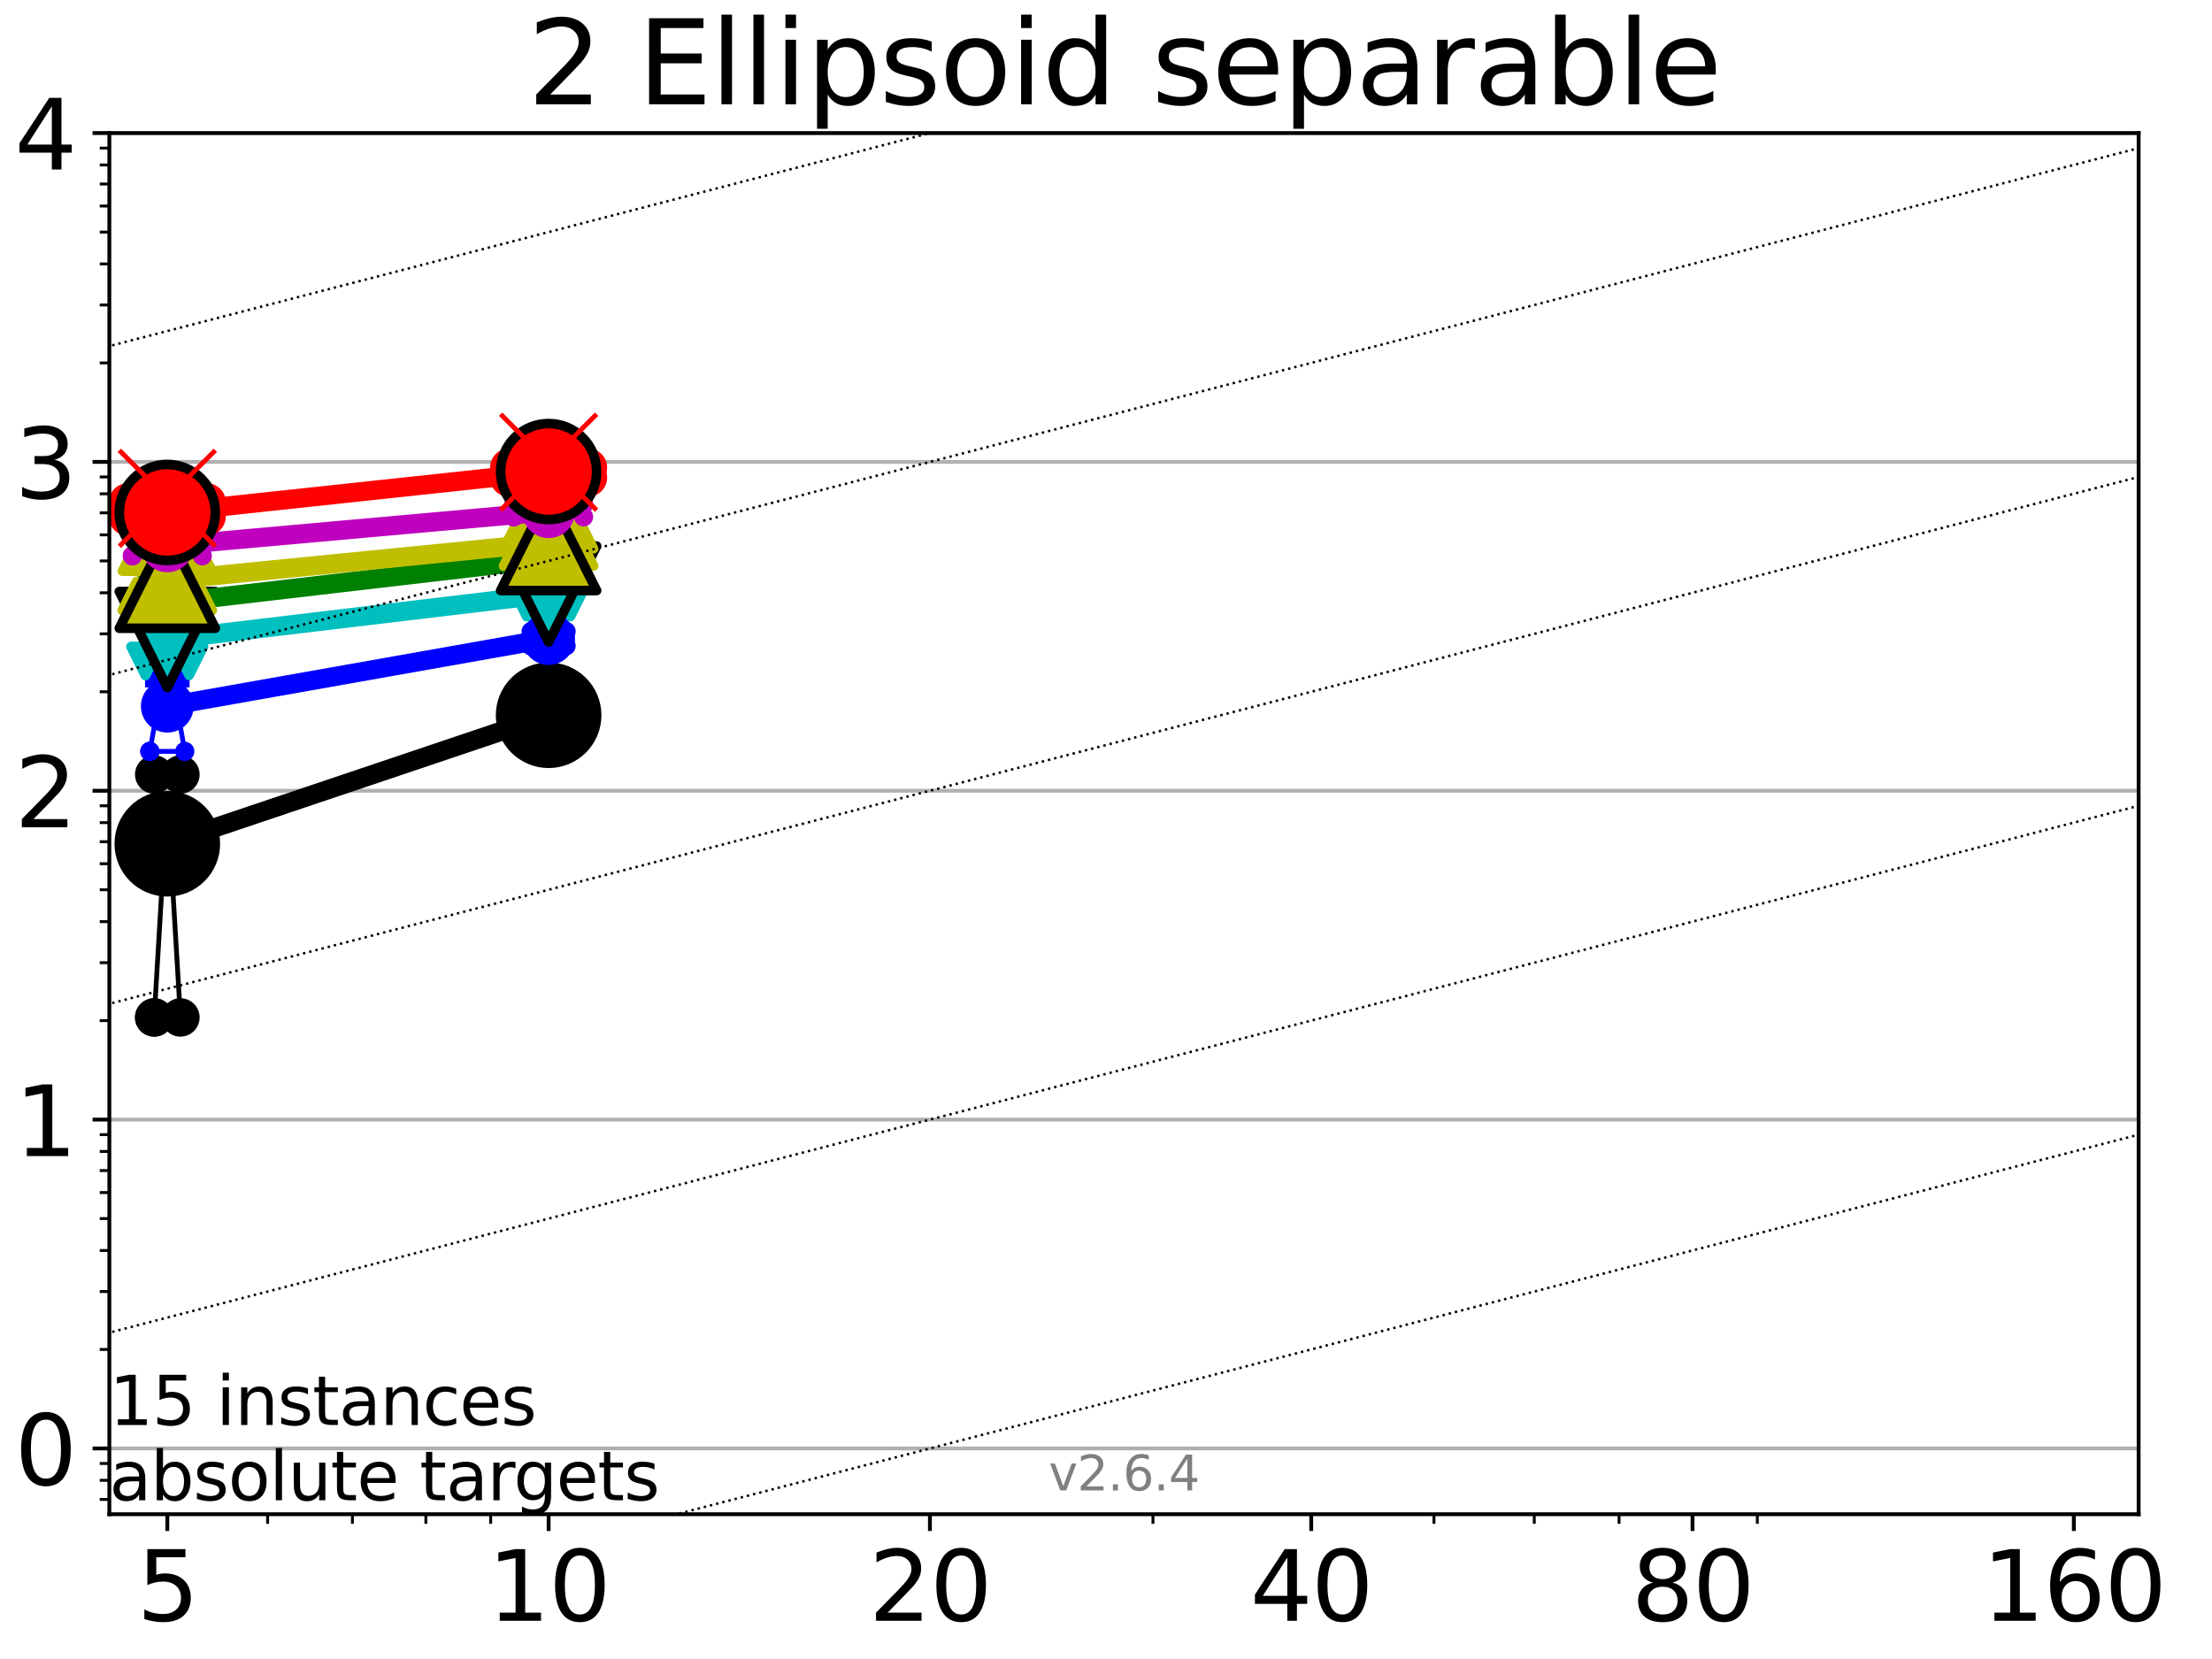 <?xml version="1.0" encoding="utf-8" standalone="no"?>
<!DOCTYPE svg PUBLIC "-//W3C//DTD SVG 1.1//EN"
  "http://www.w3.org/Graphics/SVG/1.1/DTD/svg11.dtd">
<svg xmlns:xlink="http://www.w3.org/1999/xlink" width="460.8pt" height="345.6pt" viewBox="0 0 460.8 345.6" xmlns="http://www.w3.org/2000/svg" version="1.1">
 <defs>
  <style type="text/css">*{stroke-linejoin: round; stroke-linecap: butt}</style>
 </defs>
 <g id="figure_1">
  <g id="patch_1">
   <path d="M 0 345.6 
L 460.8 345.6 
L 460.8 0 
L 0 0 
z
" style="fill: #ffffff"/>
  </g>
  <g id="axes_1">
   <g id="patch_2">
    <path d="M 22.78 315.44 
L 445.515 315.44 
L 445.515 27.72 
L 22.78 27.72 
z
" style="fill: #ffffff"/>
   </g>
   <g id="matplotlib.axis_1">
    <g id="xtick_1">
     <g id="line2d_1">
      <defs>
       <path id="m7fd3bb3220" d="M 0 0 
L 0 3.5 
" style="stroke: #000000; stroke-width: 0.8"/>
      </defs>
      <g>
       <use xlink:href="#m7fd3bb3220" x="34.854" y="315.44" style="stroke: #000000; stroke-width: 0.8"/>
      </g>
     </g>
     <g id="text_1">
      <!-- 5 -->
      <g transform="translate(28.491 337.637) scale(0.2 -0.2)">
       <defs>
        <path id="DejaVuSans-35" d="M 691 4666 
L 3169 4666 
L 3169 4134 
L 1269 4134 
L 1269 2991 
Q 1406 3038 1543 3061 
Q 1681 3084 1819 3084 
Q 2600 3084 3056 2656 
Q 3513 2228 3513 1497 
Q 3513 744 3044 326 
Q 2575 -91 1722 -91 
Q 1428 -91 1123 -41 
Q 819 9 494 109 
L 494 744 
Q 775 591 1075 516 
Q 1375 441 1709 441 
Q 2250 441 2565 725 
Q 2881 1009 2881 1497 
Q 2881 1984 2565 2268 
Q 2250 2553 1709 2553 
Q 1456 2553 1204 2497 
Q 953 2441 691 2322 
L 691 4666 
z
" transform="scale(0.016)"/>
       </defs>
       <use xlink:href="#DejaVuSans-35"/>
      </g>
     </g>
    </g>
    <g id="xtick_2">
     <g id="line2d_2">
      <g>
       <use xlink:href="#m7fd3bb3220" x="114.287" y="315.44" style="stroke: #000000; stroke-width: 0.8"/>
      </g>
     </g>
     <g id="text_2">
      <!-- 10 -->
      <g transform="translate(101.562 337.637) scale(0.2 -0.2)">
       <defs>
        <path id="DejaVuSans-31" d="M 794 531 
L 1825 531 
L 1825 4091 
L 703 3866 
L 703 4441 
L 1819 4666 
L 2450 4666 
L 2450 531 
L 3481 531 
L 3481 0 
L 794 0 
L 794 531 
z
" transform="scale(0.016)"/>
        <path id="DejaVuSans-30" d="M 2034 4250 
Q 1547 4250 1301 3770 
Q 1056 3291 1056 2328 
Q 1056 1369 1301 889 
Q 1547 409 2034 409 
Q 2525 409 2770 889 
Q 3016 1369 3016 2328 
Q 3016 3291 2770 3770 
Q 2525 4250 2034 4250 
z
M 2034 4750 
Q 2819 4750 3233 4129 
Q 3647 3509 3647 2328 
Q 3647 1150 3233 529 
Q 2819 -91 2034 -91 
Q 1250 -91 836 529 
Q 422 1150 422 2328 
Q 422 3509 836 4129 
Q 1250 4750 2034 4750 
z
" transform="scale(0.016)"/>
       </defs>
       <use xlink:href="#DejaVuSans-31"/>
       <use xlink:href="#DejaVuSans-30" x="63.623"/>
      </g>
     </g>
    </g>
    <g id="xtick_3">
     <g id="line2d_3">
      <g>
       <use xlink:href="#m7fd3bb3220" x="193.719" y="315.44" style="stroke: #000000; stroke-width: 0.8"/>
      </g>
     </g>
     <g id="text_3">
      <!-- 20 -->
      <g transform="translate(180.994 337.637) scale(0.2 -0.2)">
       <defs>
        <path id="DejaVuSans-32" d="M 1228 531 
L 3431 531 
L 3431 0 
L 469 0 
L 469 531 
Q 828 903 1448 1529 
Q 2069 2156 2228 2338 
Q 2531 2678 2651 2914 
Q 2772 3150 2772 3378 
Q 2772 3750 2511 3984 
Q 2250 4219 1831 4219 
Q 1534 4219 1204 4116 
Q 875 4013 500 3803 
L 500 4441 
Q 881 4594 1212 4672 
Q 1544 4750 1819 4750 
Q 2544 4750 2975 4387 
Q 3406 4025 3406 3419 
Q 3406 3131 3298 2873 
Q 3191 2616 2906 2266 
Q 2828 2175 2409 1742 
Q 1991 1309 1228 531 
z
" transform="scale(0.016)"/>
       </defs>
       <use xlink:href="#DejaVuSans-32"/>
       <use xlink:href="#DejaVuSans-30" x="63.623"/>
      </g>
     </g>
    </g>
    <g id="xtick_4">
     <g id="line2d_4">
      <g>
       <use xlink:href="#m7fd3bb3220" x="273.152" y="315.44" style="stroke: #000000; stroke-width: 0.8"/>
      </g>
     </g>
     <g id="text_4">
      <!-- 40 -->
      <g transform="translate(260.427 337.637) scale(0.2 -0.2)">
       <defs>
        <path id="DejaVuSans-34" d="M 2419 4116 
L 825 1625 
L 2419 1625 
L 2419 4116 
z
M 2253 4666 
L 3047 4666 
L 3047 1625 
L 3713 1625 
L 3713 1100 
L 3047 1100 
L 3047 0 
L 2419 0 
L 2419 1100 
L 313 1100 
L 313 1709 
L 2253 4666 
z
" transform="scale(0.016)"/>
       </defs>
       <use xlink:href="#DejaVuSans-34"/>
       <use xlink:href="#DejaVuSans-30" x="63.623"/>
      </g>
     </g>
    </g>
    <g id="xtick_5">
     <g id="line2d_5">
      <g>
       <use xlink:href="#m7fd3bb3220" x="352.584" y="315.44" style="stroke: #000000; stroke-width: 0.8"/>
      </g>
     </g>
     <g id="text_5">
      <!-- 80 -->
      <g transform="translate(339.859 337.637) scale(0.2 -0.2)">
       <defs>
        <path id="DejaVuSans-38" d="M 2034 2216 
Q 1584 2216 1326 1975 
Q 1069 1734 1069 1313 
Q 1069 891 1326 650 
Q 1584 409 2034 409 
Q 2484 409 2743 651 
Q 3003 894 3003 1313 
Q 3003 1734 2745 1975 
Q 2488 2216 2034 2216 
z
M 1403 2484 
Q 997 2584 770 2862 
Q 544 3141 544 3541 
Q 544 4100 942 4425 
Q 1341 4750 2034 4750 
Q 2731 4750 3128 4425 
Q 3525 4100 3525 3541 
Q 3525 3141 3298 2862 
Q 3072 2584 2669 2484 
Q 3125 2378 3379 2068 
Q 3634 1759 3634 1313 
Q 3634 634 3220 271 
Q 2806 -91 2034 -91 
Q 1263 -91 848 271 
Q 434 634 434 1313 
Q 434 1759 690 2068 
Q 947 2378 1403 2484 
z
M 1172 3481 
Q 1172 3119 1398 2916 
Q 1625 2713 2034 2713 
Q 2441 2713 2670 2916 
Q 2900 3119 2900 3481 
Q 2900 3844 2670 4047 
Q 2441 4250 2034 4250 
Q 1625 4250 1398 4047 
Q 1172 3844 1172 3481 
z
" transform="scale(0.016)"/>
       </defs>
       <use xlink:href="#DejaVuSans-38"/>
       <use xlink:href="#DejaVuSans-30" x="63.623"/>
      </g>
     </g>
    </g>
    <g id="xtick_6">
     <g id="line2d_6">
      <g>
       <use xlink:href="#m7fd3bb3220" x="432.017" y="315.44" style="stroke: #000000; stroke-width: 0.8"/>
      </g>
     </g>
     <g id="text_6">
      <!-- 160 -->
      <g transform="translate(412.929 337.637) scale(0.2 -0.2)">
       <defs>
        <path id="DejaVuSans-36" d="M 2113 2584 
Q 1688 2584 1439 2293 
Q 1191 2003 1191 1497 
Q 1191 994 1439 701 
Q 1688 409 2113 409 
Q 2538 409 2786 701 
Q 3034 994 3034 1497 
Q 3034 2003 2786 2293 
Q 2538 2584 2113 2584 
z
M 3366 4563 
L 3366 3988 
Q 3128 4100 2886 4159 
Q 2644 4219 2406 4219 
Q 1781 4219 1451 3797 
Q 1122 3375 1075 2522 
Q 1259 2794 1537 2939 
Q 1816 3084 2150 3084 
Q 2853 3084 3261 2657 
Q 3669 2231 3669 1497 
Q 3669 778 3244 343 
Q 2819 -91 2113 -91 
Q 1303 -91 875 529 
Q 447 1150 447 2328 
Q 447 3434 972 4092 
Q 1497 4750 2381 4750 
Q 2619 4750 2861 4703 
Q 3103 4656 3366 4563 
z
" transform="scale(0.016)"/>
       </defs>
       <use xlink:href="#DejaVuSans-31"/>
       <use xlink:href="#DejaVuSans-36" x="63.623"/>
       <use xlink:href="#DejaVuSans-30" x="127.246"/>
      </g>
     </g>
    </g>
    <g id="xtick_7">
     <g id="line2d_7">
      <defs>
       <path id="mae1faa2bcb" d="M 0 0 
L 0 2 
" style="stroke: #000000; stroke-width: 0.6"/>
      </defs>
      <g>
       <use xlink:href="#mae1faa2bcb" x="55.748" y="315.44" style="stroke: #000000; stroke-width: 0.6"/>
      </g>
     </g>
    </g>
    <g id="xtick_8">
     <g id="line2d_8">
      <g>
       <use xlink:href="#mae1faa2bcb" x="73.413" y="315.44" style="stroke: #000000; stroke-width: 0.6"/>
      </g>
     </g>
    </g>
    <g id="xtick_9">
     <g id="line2d_9">
      <g>
       <use xlink:href="#mae1faa2bcb" x="88.715" y="315.44" style="stroke: #000000; stroke-width: 0.6"/>
      </g>
     </g>
    </g>
    <g id="xtick_10">
     <g id="line2d_10">
      <g>
       <use xlink:href="#mae1faa2bcb" x="102.213" y="315.44" style="stroke: #000000; stroke-width: 0.6"/>
      </g>
     </g>
    </g>
    <g id="xtick_11">
     <g id="line2d_11">
      <g>
       <use xlink:href="#mae1faa2bcb" x="240.184" y="315.44" style="stroke: #000000; stroke-width: 0.6"/>
      </g>
     </g>
    </g>
    <g id="xtick_12">
     <g id="line2d_12">
      <g>
       <use xlink:href="#mae1faa2bcb" x="298.723" y="315.44" style="stroke: #000000; stroke-width: 0.6"/>
      </g>
     </g>
    </g>
    <g id="xtick_13">
     <g id="line2d_13">
      <g>
       <use xlink:href="#mae1faa2bcb" x="319.617" y="315.44" style="stroke: #000000; stroke-width: 0.6"/>
      </g>
     </g>
    </g>
    <g id="xtick_14">
     <g id="line2d_14">
      <g>
       <use xlink:href="#mae1faa2bcb" x="337.282" y="315.44" style="stroke: #000000; stroke-width: 0.6"/>
      </g>
     </g>
    </g>
    <g id="xtick_15">
     <g id="line2d_15">
      <g>
       <use xlink:href="#mae1faa2bcb" x="366.082" y="315.44" style="stroke: #000000; stroke-width: 0.6"/>
      </g>
     </g>
    </g>
   </g>
   <g id="matplotlib.axis_2">
    <g id="ytick_1">
     <g id="line2d_16">
      <path d="M 22.78 301.739 
L 445.515 301.739 
" clip-path="url(#p7dac2a3071)" style="fill: none; stroke: #b0b0b0; stroke-width: 0.8; stroke-linecap: square"/>
     </g>
     <g id="line2d_17">
      <defs>
       <path id="me32949014c" d="M 0 0 
L -3.5 0 
" style="stroke: #000000; stroke-width: 0.8"/>
      </defs>
      <g>
       <use xlink:href="#me32949014c" x="22.78" y="301.739" style="stroke: #000000; stroke-width: 0.8"/>
      </g>
     </g>
     <g id="text_7">
      <!-- 0 -->
      <g transform="translate(3.055 309.337) scale(0.2 -0.2)">
       <use xlink:href="#DejaVuSans-30"/>
      </g>
     </g>
    </g>
    <g id="ytick_2">
     <g id="line2d_18">
      <path d="M 22.78 233.234 
L 445.515 233.234 
" clip-path="url(#p7dac2a3071)" style="fill: none; stroke: #b0b0b0; stroke-width: 0.8; stroke-linecap: square"/>
     </g>
     <g id="line2d_19">
      <g>
       <use xlink:href="#me32949014c" x="22.78" y="233.234" style="stroke: #000000; stroke-width: 0.8"/>
      </g>
     </g>
     <g id="text_8">
      <!-- 1 -->
      <g transform="translate(3.055 240.833) scale(0.2 -0.2)">
       <use xlink:href="#DejaVuSans-31"/>
      </g>
     </g>
    </g>
    <g id="ytick_3">
     <g id="line2d_20">
      <path d="M 22.78 164.73 
L 445.515 164.73 
" clip-path="url(#p7dac2a3071)" style="fill: none; stroke: #b0b0b0; stroke-width: 0.8; stroke-linecap: square"/>
     </g>
     <g id="line2d_21">
      <g>
       <use xlink:href="#me32949014c" x="22.78" y="164.73" style="stroke: #000000; stroke-width: 0.8"/>
      </g>
     </g>
     <g id="text_9">
      <!-- 2 -->
      <g transform="translate(3.055 172.328) scale(0.2 -0.2)">
       <use xlink:href="#DejaVuSans-32"/>
      </g>
     </g>
    </g>
    <g id="ytick_4">
     <g id="line2d_22">
      <path d="M 22.78 96.225 
L 445.515 96.225 
" clip-path="url(#p7dac2a3071)" style="fill: none; stroke: #b0b0b0; stroke-width: 0.8; stroke-linecap: square"/>
     </g>
     <g id="line2d_23">
      <g>
       <use xlink:href="#me32949014c" x="22.78" y="96.225" style="stroke: #000000; stroke-width: 0.8"/>
      </g>
     </g>
     <g id="text_10">
      <!-- 3 -->
      <g transform="translate(3.055 103.823) scale(0.2 -0.2)">
       <defs>
        <path id="DejaVuSans-33" d="M 2597 2516 
Q 3050 2419 3304 2112 
Q 3559 1806 3559 1356 
Q 3559 666 3084 287 
Q 2609 -91 1734 -91 
Q 1441 -91 1130 -33 
Q 819 25 488 141 
L 488 750 
Q 750 597 1062 519 
Q 1375 441 1716 441 
Q 2309 441 2620 675 
Q 2931 909 2931 1356 
Q 2931 1769 2642 2001 
Q 2353 2234 1838 2234 
L 1294 2234 
L 1294 2753 
L 1863 2753 
Q 2328 2753 2575 2939 
Q 2822 3125 2822 3475 
Q 2822 3834 2567 4026 
Q 2313 4219 1838 4219 
Q 1578 4219 1281 4162 
Q 984 4106 628 3988 
L 628 4550 
Q 988 4650 1302 4700 
Q 1616 4750 1894 4750 
Q 2613 4750 3031 4423 
Q 3450 4097 3450 3541 
Q 3450 3153 3228 2886 
Q 3006 2619 2597 2516 
z
" transform="scale(0.016)"/>
       </defs>
       <use xlink:href="#DejaVuSans-33"/>
      </g>
     </g>
    </g>
    <g id="ytick_5">
     <g id="line2d_24">
      <path d="M 22.78 27.72 
L 445.515 27.72 
" clip-path="url(#p7dac2a3071)" style="fill: none; stroke: #b0b0b0; stroke-width: 0.8; stroke-linecap: square"/>
     </g>
     <g id="line2d_25">
      <g>
       <use xlink:href="#me32949014c" x="22.78" y="27.72" style="stroke: #000000; stroke-width: 0.8"/>
      </g>
     </g>
     <g id="text_11">
      <!-- 4 -->
      <g transform="translate(3.055 35.318) scale(0.2 -0.2)">
       <use xlink:href="#DejaVuSans-34"/>
      </g>
     </g>
    </g>
    <g id="ytick_6">
     <g id="line2d_26">
      <defs>
       <path id="m07c34aca55" d="M 0 0 
L -2 0 
" style="stroke: #000000; stroke-width: 0.6"/>
      </defs>
      <g>
       <use xlink:href="#m07c34aca55" x="22.78" y="312.351" style="stroke: #000000; stroke-width: 0.6"/>
      </g>
     </g>
    </g>
    <g id="ytick_7">
     <g id="line2d_27">
      <g>
       <use xlink:href="#m07c34aca55" x="22.78" y="308.378" style="stroke: #000000; stroke-width: 0.6"/>
      </g>
     </g>
    </g>
    <g id="ytick_8">
     <g id="line2d_28">
      <g>
       <use xlink:href="#m07c34aca55" x="22.78" y="304.874" style="stroke: #000000; stroke-width: 0.6"/>
      </g>
     </g>
    </g>
    <g id="ytick_9">
     <g id="line2d_29">
      <g>
       <use xlink:href="#m07c34aca55" x="22.78" y="281.117" style="stroke: #000000; stroke-width: 0.6"/>
      </g>
     </g>
    </g>
    <g id="ytick_10">
     <g id="line2d_30">
      <g>
       <use xlink:href="#m07c34aca55" x="22.78" y="269.054" style="stroke: #000000; stroke-width: 0.6"/>
      </g>
     </g>
    </g>
    <g id="ytick_11">
     <g id="line2d_31">
      <g>
       <use xlink:href="#m07c34aca55" x="22.78" y="260.495" style="stroke: #000000; stroke-width: 0.6"/>
      </g>
     </g>
    </g>
    <g id="ytick_12">
     <g id="line2d_32">
      <g>
       <use xlink:href="#m07c34aca55" x="22.78" y="253.856" style="stroke: #000000; stroke-width: 0.6"/>
      </g>
     </g>
    </g>
    <g id="ytick_13">
     <g id="line2d_33">
      <g>
       <use xlink:href="#m07c34aca55" x="22.78" y="248.432" style="stroke: #000000; stroke-width: 0.6"/>
      </g>
     </g>
    </g>
    <g id="ytick_14">
     <g id="line2d_34">
      <g>
       <use xlink:href="#m07c34aca55" x="22.78" y="243.846" style="stroke: #000000; stroke-width: 0.6"/>
      </g>
     </g>
    </g>
    <g id="ytick_15">
     <g id="line2d_35">
      <g>
       <use xlink:href="#m07c34aca55" x="22.78" y="239.873" style="stroke: #000000; stroke-width: 0.6"/>
      </g>
     </g>
    </g>
    <g id="ytick_16">
     <g id="line2d_36">
      <g>
       <use xlink:href="#m07c34aca55" x="22.78" y="236.369" style="stroke: #000000; stroke-width: 0.6"/>
      </g>
     </g>
    </g>
    <g id="ytick_17">
     <g id="line2d_37">
      <g>
       <use xlink:href="#m07c34aca55" x="22.78" y="212.612" style="stroke: #000000; stroke-width: 0.6"/>
      </g>
     </g>
    </g>
    <g id="ytick_18">
     <g id="line2d_38">
      <g>
       <use xlink:href="#m07c34aca55" x="22.78" y="200.549" style="stroke: #000000; stroke-width: 0.6"/>
      </g>
     </g>
    </g>
    <g id="ytick_19">
     <g id="line2d_39">
      <g>
       <use xlink:href="#m07c34aca55" x="22.78" y="191.99" style="stroke: #000000; stroke-width: 0.6"/>
      </g>
     </g>
    </g>
    <g id="ytick_20">
     <g id="line2d_40">
      <g>
       <use xlink:href="#m07c34aca55" x="22.78" y="185.352" style="stroke: #000000; stroke-width: 0.6"/>
      </g>
     </g>
    </g>
    <g id="ytick_21">
     <g id="line2d_41">
      <g>
       <use xlink:href="#m07c34aca55" x="22.78" y="179.927" style="stroke: #000000; stroke-width: 0.6"/>
      </g>
     </g>
    </g>
    <g id="ytick_22">
     <g id="line2d_42">
      <g>
       <use xlink:href="#m07c34aca55" x="22.78" y="175.341" style="stroke: #000000; stroke-width: 0.6"/>
      </g>
     </g>
    </g>
    <g id="ytick_23">
     <g id="line2d_43">
      <g>
       <use xlink:href="#m07c34aca55" x="22.78" y="171.368" style="stroke: #000000; stroke-width: 0.6"/>
      </g>
     </g>
    </g>
    <g id="ytick_24">
     <g id="line2d_44">
      <g>
       <use xlink:href="#m07c34aca55" x="22.78" y="167.864" style="stroke: #000000; stroke-width: 0.6"/>
      </g>
     </g>
    </g>
    <g id="ytick_25">
     <g id="line2d_45">
      <g>
       <use xlink:href="#m07c34aca55" x="22.78" y="144.108" style="stroke: #000000; stroke-width: 0.6"/>
      </g>
     </g>
    </g>
    <g id="ytick_26">
     <g id="line2d_46">
      <g>
       <use xlink:href="#m07c34aca55" x="22.78" y="132.044" style="stroke: #000000; stroke-width: 0.6"/>
      </g>
     </g>
    </g>
    <g id="ytick_27">
     <g id="line2d_47">
      <g>
       <use xlink:href="#m07c34aca55" x="22.78" y="123.486" style="stroke: #000000; stroke-width: 0.6"/>
      </g>
     </g>
    </g>
    <g id="ytick_28">
     <g id="line2d_48">
      <g>
       <use xlink:href="#m07c34aca55" x="22.78" y="116.847" style="stroke: #000000; stroke-width: 0.6"/>
      </g>
     </g>
    </g>
    <g id="ytick_29">
     <g id="line2d_49">
      <g>
       <use xlink:href="#m07c34aca55" x="22.78" y="111.422" style="stroke: #000000; stroke-width: 0.6"/>
      </g>
     </g>
    </g>
    <g id="ytick_30">
     <g id="line2d_50">
      <g>
       <use xlink:href="#m07c34aca55" x="22.78" y="106.836" style="stroke: #000000; stroke-width: 0.6"/>
      </g>
     </g>
    </g>
    <g id="ytick_31">
     <g id="line2d_51">
      <g>
       <use xlink:href="#m07c34aca55" x="22.78" y="102.864" style="stroke: #000000; stroke-width: 0.6"/>
      </g>
     </g>
    </g>
    <g id="ytick_32">
     <g id="line2d_52">
      <g>
       <use xlink:href="#m07c34aca55" x="22.78" y="99.359" style="stroke: #000000; stroke-width: 0.6"/>
      </g>
     </g>
    </g>
    <g id="ytick_33">
     <g id="line2d_53">
      <g>
       <use xlink:href="#m07c34aca55" x="22.78" y="75.603" style="stroke: #000000; stroke-width: 0.6"/>
      </g>
     </g>
    </g>
    <g id="ytick_34">
     <g id="line2d_54">
      <g>
       <use xlink:href="#m07c34aca55" x="22.78" y="63.54" style="stroke: #000000; stroke-width: 0.6"/>
      </g>
     </g>
    </g>
    <g id="ytick_35">
     <g id="line2d_55">
      <g>
       <use xlink:href="#m07c34aca55" x="22.78" y="54.981" style="stroke: #000000; stroke-width: 0.6"/>
      </g>
     </g>
    </g>
    <g id="ytick_36">
     <g id="line2d_56">
      <g>
       <use xlink:href="#m07c34aca55" x="22.78" y="48.342" style="stroke: #000000; stroke-width: 0.6"/>
      </g>
     </g>
    </g>
    <g id="ytick_37">
     <g id="line2d_57">
      <g>
       <use xlink:href="#m07c34aca55" x="22.78" y="42.918" style="stroke: #000000; stroke-width: 0.6"/>
      </g>
     </g>
    </g>
    <g id="ytick_38">
     <g id="line2d_58">
      <g>
       <use xlink:href="#m07c34aca55" x="22.78" y="38.332" style="stroke: #000000; stroke-width: 0.6"/>
      </g>
     </g>
    </g>
    <g id="ytick_39">
     <g id="line2d_59">
      <g>
       <use xlink:href="#m07c34aca55" x="22.78" y="34.359" style="stroke: #000000; stroke-width: 0.6"/>
      </g>
     </g>
    </g>
    <g id="ytick_40">
     <g id="line2d_60">
      <g>
       <use xlink:href="#m07c34aca55" x="22.78" y="30.855" style="stroke: #000000; stroke-width: 0.6"/>
      </g>
     </g>
    </g>
   </g>
   <g id="line2d_61">
    <path d="M 32.123 211.95 
L 34.035 179.828 
L 32.123 161.345 
L 37.585 161.345 
L 35.673 179.828 
L 37.585 211.95 
L 32.123 211.95 
" clip-path="url(#p7dac2a3071)" style="fill: none; stroke: #000000; stroke-linecap: square"/>
   </g>
   <g id="line2d_62">
    <path d="M 32.123 211.95 
L 37.585 211.95 
L 37.585 161.345 
L 32.123 161.345 
L 32.123 211.95 
" clip-path="url(#p7dac2a3071)" style="fill: none"/>
    <defs>
     <path id="m8fe1cd75cb" d="M 0 3 
C 0.796 3 1.559 2.684 2.121 2.121 
C 2.684 1.559 3 0.796 3 0 
C 3 -0.796 2.684 -1.559 2.121 -2.121 
C 1.559 -2.684 0.796 -3 0 -3 
C -0.796 -3 -1.559 -2.684 -2.121 -2.121 
C -2.684 -1.559 -3 -0.796 -3 0 
C -3 0.796 -2.684 1.559 -2.121 2.121 
C -1.559 2.684 -0.796 3 0 3 
z
" style="stroke: #000000; stroke-width: 2"/>
    </defs>
    <g clip-path="url(#p7dac2a3071)">
     <use xlink:href="#m8fe1cd75cb" x="32.123" y="211.95" style="stroke: #000000; stroke-width: 2"/>
     <use xlink:href="#m8fe1cd75cb" x="37.585" y="211.95" style="stroke: #000000; stroke-width: 2"/>
     <use xlink:href="#m8fe1cd75cb" x="37.585" y="161.345" style="stroke: #000000; stroke-width: 2"/>
     <use xlink:href="#m8fe1cd75cb" x="32.123" y="161.345" style="stroke: #000000; stroke-width: 2"/>
     <use xlink:href="#m8fe1cd75cb" x="32.123" y="211.95" style="stroke: #000000; stroke-width: 2"/>
    </g>
   </g>
   <g id="line2d_63">
    <path d="M 32.123 179.828 
L 37.585 179.828 
" clip-path="url(#p7dac2a3071)" style="fill: none; stroke: #000000; stroke-width: 2; stroke-linecap: square"/>
   </g>
   <g id="line2d_64">
    <path d="M 111.556 150.464 
L 113.467 148.873 
L 111.556 146.159 
L 117.017 146.159 
L 115.106 148.873 
L 117.017 150.464 
L 111.556 150.464 
" clip-path="url(#p7dac2a3071)" style="fill: none; stroke: #000000; stroke-linecap: square"/>
   </g>
   <g id="line2d_65">
    <path d="M 111.556 150.464 
L 117.017 150.464 
L 117.017 146.159 
L 111.556 146.159 
L 111.556 150.464 
" clip-path="url(#p7dac2a3071)" style="fill: none"/>
    <g clip-path="url(#p7dac2a3071)">
     <use xlink:href="#m8fe1cd75cb" x="111.556" y="150.464" style="stroke: #000000; stroke-width: 2"/>
     <use xlink:href="#m8fe1cd75cb" x="117.017" y="150.464" style="stroke: #000000; stroke-width: 2"/>
     <use xlink:href="#m8fe1cd75cb" x="117.017" y="146.159" style="stroke: #000000; stroke-width: 2"/>
     <use xlink:href="#m8fe1cd75cb" x="111.556" y="146.159" style="stroke: #000000; stroke-width: 2"/>
     <use xlink:href="#m8fe1cd75cb" x="111.556" y="150.464" style="stroke: #000000; stroke-width: 2"/>
    </g>
   </g>
   <g id="line2d_66">
    <path d="M 111.556 148.873 
L 117.017 148.873 
" clip-path="url(#p7dac2a3071)" style="fill: none; stroke: #000000; stroke-width: 2; stroke-linecap: square"/>
   </g>
   <g id="line2d_67">
    <path d="M 34.854 175.769 
L 114.287 149 
" clip-path="url(#p7dac2a3071)" style="fill: none; stroke: #000000; stroke-width: 4; stroke-linecap: square"/>
   </g>
   <g id="line2d_68">
    <path d="M 34.854 175.769 
L 114.287 149 
" clip-path="url(#p7dac2a3071)" style="fill: none"/>
    <defs>
     <path id="m2be3c83584" d="M 0 10 
C 2.652 10 5.196 8.946 7.071 7.071 
C 8.946 5.196 10 2.652 10 0 
C 10 -2.652 8.946 -5.196 7.071 -7.071 
C 5.196 -8.946 2.652 -10 0 -10 
C -2.652 -10 -5.196 -8.946 -7.071 -7.071 
C -8.946 -5.196 -10 -2.652 -10 0 
C -10 2.652 -8.946 5.196 -7.071 7.071 
C -5.196 8.946 -2.652 10 0 10 
z
" style="stroke: #000000; stroke-width: 2"/>
    </defs>
    <g clip-path="url(#p7dac2a3071)">
     <use xlink:href="#m2be3c83584" x="34.854" y="175.769" style="stroke: #000000; stroke-width: 2"/>
     <use xlink:href="#m2be3c83584" x="114.287" y="149" style="stroke: #000000; stroke-width: 2"/>
    </g>
   </g>
   <g id="line2d_69">
    <path d="M 31.213 156.526 
L 33.762 142.206 
L 31.213 139.756 
L 38.495 139.756 
L 35.946 142.206 
L 38.495 156.526 
L 31.213 156.526 
" clip-path="url(#p7dac2a3071)" style="fill: none; stroke: #0000ff; stroke-linecap: square"/>
   </g>
   <g id="line2d_70">
    <path d="M 31.213 156.526 
L 38.495 156.526 
L 38.495 139.756 
L 31.213 139.756 
L 31.213 156.526 
" clip-path="url(#p7dac2a3071)" style="fill: none"/>
    <defs>
     <path id="m8f69f51352" d="M 0 1.5 
C 0.398 1.5 0.779 1.342 1.061 1.061 
C 1.342 0.779 1.5 0.398 1.5 0 
C 1.5 -0.398 1.342 -0.779 1.061 -1.061 
C 0.779 -1.342 0.398 -1.5 0 -1.5 
C -0.398 -1.5 -0.779 -1.342 -1.061 -1.061 
C -1.342 -0.779 -1.5 -0.398 -1.5 0 
C -1.5 0.398 -1.342 0.779 -1.061 1.061 
C -0.779 1.342 -0.398 1.5 0 1.5 
z
" style="stroke: #0000ff"/>
    </defs>
    <g clip-path="url(#p7dac2a3071)">
     <use xlink:href="#m8f69f51352" x="31.213" y="156.526" style="fill: #0000ff; stroke: #0000ff"/>
     <use xlink:href="#m8f69f51352" x="38.495" y="156.526" style="fill: #0000ff; stroke: #0000ff"/>
     <use xlink:href="#m8f69f51352" x="38.495" y="139.756" style="fill: #0000ff; stroke: #0000ff"/>
     <use xlink:href="#m8f69f51352" x="31.213" y="139.756" style="fill: #0000ff; stroke: #0000ff"/>
     <use xlink:href="#m8f69f51352" x="31.213" y="156.526" style="fill: #0000ff; stroke: #0000ff"/>
    </g>
   </g>
   <g id="line2d_71">
    <path d="M 31.213 142.206 
L 38.495 142.206 
" clip-path="url(#p7dac2a3071)" style="fill: none; stroke: #0000ff; stroke-width: 2; stroke-linecap: square"/>
   </g>
   <g id="line2d_72">
    <path d="M 110.646 134.536 
L 113.194 132.686 
L 110.646 131.548 
L 117.927 131.548 
L 115.379 132.686 
L 117.927 134.536 
L 110.646 134.536 
" clip-path="url(#p7dac2a3071)" style="fill: none; stroke: #0000ff; stroke-linecap: square"/>
   </g>
   <g id="line2d_73">
    <path d="M 110.646 134.536 
L 117.927 134.536 
L 117.927 131.548 
L 110.646 131.548 
L 110.646 134.536 
" clip-path="url(#p7dac2a3071)" style="fill: none"/>
    <g clip-path="url(#p7dac2a3071)">
     <use xlink:href="#m8f69f51352" x="110.646" y="134.536" style="fill: #0000ff; stroke: #0000ff"/>
     <use xlink:href="#m8f69f51352" x="117.927" y="134.536" style="fill: #0000ff; stroke: #0000ff"/>
     <use xlink:href="#m8f69f51352" x="117.927" y="131.548" style="fill: #0000ff; stroke: #0000ff"/>
     <use xlink:href="#m8f69f51352" x="110.646" y="131.548" style="fill: #0000ff; stroke: #0000ff"/>
     <use xlink:href="#m8f69f51352" x="110.646" y="134.536" style="fill: #0000ff; stroke: #0000ff"/>
    </g>
   </g>
   <g id="line2d_74">
    <path d="M 110.646 132.686 
L 117.927 132.686 
" clip-path="url(#p7dac2a3071)" style="fill: none; stroke: #0000ff; stroke-width: 2; stroke-linecap: square"/>
   </g>
   <g id="line2d_75">
    <path d="M 34.854 147.104 
L 114.287 133.026 
" clip-path="url(#p7dac2a3071)" style="fill: none; stroke: #0000ff; stroke-width: 4; stroke-linecap: square"/>
   </g>
   <g id="line2d_76">
    <path d="M 34.854 147.104 
L 114.287 133.026 
" clip-path="url(#p7dac2a3071)" style="fill: none"/>
    <defs>
     <path id="m69666b860a" d="M 0 5 
C 1.326 5 2.598 4.473 3.536 3.536 
C 4.473 2.598 5 1.326 5 0 
C 5 -1.326 4.473 -2.598 3.536 -3.536 
C 2.598 -4.473 1.326 -5 0 -5 
C -1.326 -5 -2.598 -4.473 -3.536 -3.536 
C -4.473 -2.598 -5 -1.326 -5 0 
C -5 1.326 -4.473 2.598 -3.536 3.536 
C -2.598 4.473 -1.326 5 0 5 
z
" style="stroke: #0000ff"/>
    </defs>
    <g clip-path="url(#p7dac2a3071)">
     <use xlink:href="#m69666b860a" x="34.854" y="147.104" style="fill: #0000ff; stroke: #0000ff"/>
     <use xlink:href="#m69666b860a" x="114.287" y="133.026" style="fill: #0000ff; stroke: #0000ff"/>
    </g>
   </g>
   <g id="line2d_77">
    <path d="M 30.303 137.708 
L 33.489 131.281 
L 30.303 128.66 
L 39.405 128.66 
L 36.219 131.281 
L 39.405 137.708 
L 30.303 137.708 
" clip-path="url(#p7dac2a3071)" style="fill: none; stroke: #00bfbf; stroke-linecap: square"/>
   </g>
   <g id="line2d_78">
    <path d="M 30.303 137.708 
L 39.405 137.708 
L 39.405 128.66 
L 30.303 128.66 
L 30.303 137.708 
" clip-path="url(#p7dac2a3071)" style="fill: none"/>
    <defs>
     <path id="m147ed36f0d" d="M -0 3 
L 3 -3 
L -3 -3 
z
" style="stroke: #00bfbf; stroke-width: 2; stroke-linejoin: miter"/>
    </defs>
    <g clip-path="url(#p7dac2a3071)">
     <use xlink:href="#m147ed36f0d" x="30.303" y="137.708" style="fill: #00bfbf; stroke: #00bfbf; stroke-width: 2; stroke-linejoin: miter"/>
     <use xlink:href="#m147ed36f0d" x="39.405" y="137.708" style="fill: #00bfbf; stroke: #00bfbf; stroke-width: 2; stroke-linejoin: miter"/>
     <use xlink:href="#m147ed36f0d" x="39.405" y="128.66" style="fill: #00bfbf; stroke: #00bfbf; stroke-width: 2; stroke-linejoin: miter"/>
     <use xlink:href="#m147ed36f0d" x="30.303" y="128.66" style="fill: #00bfbf; stroke: #00bfbf; stroke-width: 2; stroke-linejoin: miter"/>
     <use xlink:href="#m147ed36f0d" x="30.303" y="137.708" style="fill: #00bfbf; stroke: #00bfbf; stroke-width: 2; stroke-linejoin: miter"/>
    </g>
   </g>
   <g id="line2d_79">
    <path d="M 30.303 131.281 
L 39.405 131.281 
" clip-path="url(#p7dac2a3071)" style="fill: none; stroke: #00bfbf; stroke-width: 2; stroke-linecap: square"/>
   </g>
   <g id="line2d_80">
    <path d="M 109.736 125.437 
L 112.921 122.86 
L 109.736 121.21 
L 118.838 121.21 
L 115.652 122.86 
L 118.838 125.437 
L 109.736 125.437 
" clip-path="url(#p7dac2a3071)" style="fill: none; stroke: #00bfbf; stroke-linecap: square"/>
   </g>
   <g id="line2d_81">
    <path d="M 109.736 125.437 
L 118.838 125.437 
L 118.838 121.21 
L 109.736 121.21 
L 109.736 125.437 
" clip-path="url(#p7dac2a3071)" style="fill: none"/>
    <g clip-path="url(#p7dac2a3071)">
     <use xlink:href="#m147ed36f0d" x="109.736" y="125.437" style="fill: #00bfbf; stroke: #00bfbf; stroke-width: 2; stroke-linejoin: miter"/>
     <use xlink:href="#m147ed36f0d" x="118.838" y="125.437" style="fill: #00bfbf; stroke: #00bfbf; stroke-width: 2; stroke-linejoin: miter"/>
     <use xlink:href="#m147ed36f0d" x="118.838" y="121.21" style="fill: #00bfbf; stroke: #00bfbf; stroke-width: 2; stroke-linejoin: miter"/>
     <use xlink:href="#m147ed36f0d" x="109.736" y="121.21" style="fill: #00bfbf; stroke: #00bfbf; stroke-width: 2; stroke-linejoin: miter"/>
     <use xlink:href="#m147ed36f0d" x="109.736" y="125.437" style="fill: #00bfbf; stroke: #00bfbf; stroke-width: 2; stroke-linejoin: miter"/>
    </g>
   </g>
   <g id="line2d_82">
    <path d="M 109.736 122.86 
L 118.838 122.86 
" clip-path="url(#p7dac2a3071)" style="fill: none; stroke: #00bfbf; stroke-width: 2; stroke-linecap: square"/>
   </g>
   <g id="line2d_83">
    <path d="M 34.854 133.227 
L 114.287 123.755 
" clip-path="url(#p7dac2a3071)" style="fill: none; stroke: #00bfbf; stroke-width: 4; stroke-linecap: square"/>
   </g>
   <g id="line2d_84">
    <path d="M 34.854 133.227 
L 114.287 123.755 
" clip-path="url(#p7dac2a3071)" style="fill: none"/>
    <defs>
     <path id="m561d46b24a" d="M -0 10 
L 10 -10 
L -10 -10 
z
" style="stroke: #000000; stroke-width: 2; stroke-linejoin: miter"/>
    </defs>
    <g clip-path="url(#p7dac2a3071)">
     <use xlink:href="#m561d46b24a" x="34.854" y="133.227" style="fill: #00bfbf; stroke: #000000; stroke-width: 2; stroke-linejoin: miter"/>
     <use xlink:href="#m561d46b24a" x="114.287" y="123.755" style="fill: #00bfbf; stroke: #000000; stroke-width: 2; stroke-linejoin: miter"/>
    </g>
   </g>
   <g id="line2d_85">
    <path d="M 29.393 128.859 
L 33.216 124.949 
L 29.393 121.939 
L 40.315 121.939 
L 36.492 124.949 
L 40.315 128.859 
L 29.393 128.859 
" clip-path="url(#p7dac2a3071)" style="fill: none; stroke: #008000; stroke-linecap: square"/>
   </g>
   <g id="line2d_86">
    <path d="M 29.393 128.859 
L 40.315 128.859 
L 40.315 121.939 
L 29.393 121.939 
L 29.393 128.859 
" clip-path="url(#p7dac2a3071)" style="fill: none"/>
    <defs>
     <path id="m476f4ff8d0" d="M 0 1.5 
C 0.398 1.5 0.779 1.342 1.061 1.061 
C 1.342 0.779 1.5 0.398 1.5 0 
C 1.5 -0.398 1.342 -0.779 1.061 -1.061 
C 0.779 -1.342 0.398 -1.5 0 -1.5 
C -0.398 -1.5 -0.779 -1.342 -1.061 -1.061 
C -1.342 -0.779 -1.5 -0.398 -1.5 0 
C -1.5 0.398 -1.342 0.779 -1.061 1.061 
C -0.779 1.342 -0.398 1.5 0 1.5 
z
" style="stroke: #008000"/>
    </defs>
    <g clip-path="url(#p7dac2a3071)">
     <use xlink:href="#m476f4ff8d0" x="29.393" y="128.859" style="fill: #008000; stroke: #008000"/>
     <use xlink:href="#m476f4ff8d0" x="40.315" y="128.859" style="fill: #008000; stroke: #008000"/>
     <use xlink:href="#m476f4ff8d0" x="40.315" y="121.939" style="fill: #008000; stroke: #008000"/>
     <use xlink:href="#m476f4ff8d0" x="29.393" y="121.939" style="fill: #008000; stroke: #008000"/>
     <use xlink:href="#m476f4ff8d0" x="29.393" y="128.859" style="fill: #008000; stroke: #008000"/>
    </g>
   </g>
   <g id="line2d_87">
    <path d="M 29.393 124.949 
L 40.315 124.949 
" clip-path="url(#p7dac2a3071)" style="fill: none; stroke: #008000; stroke-width: 2; stroke-linecap: square"/>
   </g>
   <g id="line2d_88">
    <path d="M 108.825 117.355 
L 112.648 116.521 
L 108.825 114.325 
L 119.748 114.325 
L 115.925 116.521 
L 119.748 117.355 
L 108.825 117.355 
" clip-path="url(#p7dac2a3071)" style="fill: none; stroke: #008000; stroke-linecap: square"/>
   </g>
   <g id="line2d_89">
    <path d="M 108.825 117.355 
L 119.748 117.355 
L 119.748 114.325 
L 108.825 114.325 
L 108.825 117.355 
" clip-path="url(#p7dac2a3071)" style="fill: none"/>
    <g clip-path="url(#p7dac2a3071)">
     <use xlink:href="#m476f4ff8d0" x="108.825" y="117.355" style="fill: #008000; stroke: #008000"/>
     <use xlink:href="#m476f4ff8d0" x="119.748" y="117.355" style="fill: #008000; stroke: #008000"/>
     <use xlink:href="#m476f4ff8d0" x="119.748" y="114.325" style="fill: #008000; stroke: #008000"/>
     <use xlink:href="#m476f4ff8d0" x="108.825" y="114.325" style="fill: #008000; stroke: #008000"/>
     <use xlink:href="#m476f4ff8d0" x="108.825" y="117.355" style="fill: #008000; stroke: #008000"/>
    </g>
   </g>
   <g id="line2d_90">
    <path d="M 108.825 116.521 
L 119.748 116.521 
" clip-path="url(#p7dac2a3071)" style="fill: none; stroke: #008000; stroke-width: 2; stroke-linecap: square"/>
   </g>
   <g id="line2d_91">
    <path d="M 34.854 125.625 
L 114.287 116.369 
" clip-path="url(#p7dac2a3071)" style="fill: none; stroke: #008000; stroke-width: 4; stroke-linecap: square"/>
   </g>
   <g id="line2d_92">
    <path d="M 34.854 125.625 
L 114.287 116.369 
" clip-path="url(#p7dac2a3071)" style="fill: none"/>
    <defs>
     <path id="m406c528378" d="M 0 5 
C 1.326 5 2.598 4.473 3.536 3.536 
C 4.473 2.598 5 1.326 5 0 
C 5 -1.326 4.473 -2.598 3.536 -3.536 
C 2.598 -4.473 1.326 -5 0 -5 
C -1.326 -5 -2.598 -4.473 -3.536 -3.536 
C -4.473 -2.598 -5 -1.326 -5 0 
C -5 1.326 -4.473 2.598 -3.536 3.536 
C -2.598 4.473 -1.326 5 0 5 
z
" style="stroke: #008000"/>
    </defs>
    <g clip-path="url(#p7dac2a3071)">
     <use xlink:href="#m406c528378" x="34.854" y="125.625" style="fill: #008000; stroke: #008000"/>
     <use xlink:href="#m406c528378" x="114.287" y="116.369" style="fill: #008000; stroke: #008000"/>
    </g>
   </g>
   <g id="line2d_93">
    <path d="M 28.483 124.147 
L 32.943 121.921 
L 28.483 115.988 
L 41.225 115.988 
L 36.765 121.921 
L 41.225 124.147 
L 28.483 124.147 
" clip-path="url(#p7dac2a3071)" style="fill: none; stroke: #bfbf00; stroke-linecap: square"/>
   </g>
   <g id="line2d_94">
    <path d="M 28.483 124.147 
L 41.225 124.147 
L 41.225 115.988 
L 28.483 115.988 
L 28.483 124.147 
" clip-path="url(#p7dac2a3071)" style="fill: none"/>
    <defs>
     <path id="me8e86044e1" d="M 0 -3 
L -3 3 
L 3 3 
z
" style="stroke: #bfbf00; stroke-width: 2; stroke-linejoin: miter"/>
    </defs>
    <g clip-path="url(#p7dac2a3071)">
     <use xlink:href="#me8e86044e1" x="28.483" y="124.147" style="fill: #bfbf00; stroke: #bfbf00; stroke-width: 2; stroke-linejoin: miter"/>
     <use xlink:href="#me8e86044e1" x="41.225" y="124.147" style="fill: #bfbf00; stroke: #bfbf00; stroke-width: 2; stroke-linejoin: miter"/>
     <use xlink:href="#me8e86044e1" x="41.225" y="115.988" style="fill: #bfbf00; stroke: #bfbf00; stroke-width: 2; stroke-linejoin: miter"/>
     <use xlink:href="#me8e86044e1" x="28.483" y="115.988" style="fill: #bfbf00; stroke: #bfbf00; stroke-width: 2; stroke-linejoin: miter"/>
     <use xlink:href="#me8e86044e1" x="28.483" y="124.147" style="fill: #bfbf00; stroke: #bfbf00; stroke-width: 2; stroke-linejoin: miter"/>
    </g>
   </g>
   <g id="line2d_95">
    <path d="M 28.483 121.921 
L 41.225 121.921 
" clip-path="url(#p7dac2a3071)" style="fill: none; stroke: #bfbf00; stroke-width: 2; stroke-linecap: square"/>
   </g>
   <g id="line2d_96">
    <path d="M 107.915 114.901 
L 112.375 112.704 
L 107.915 111.304 
L 120.658 111.304 
L 116.198 112.704 
L 120.658 114.901 
L 107.915 114.901 
" clip-path="url(#p7dac2a3071)" style="fill: none; stroke: #bfbf00; stroke-linecap: square"/>
   </g>
   <g id="line2d_97">
    <path d="M 107.915 114.901 
L 120.658 114.901 
L 120.658 111.304 
L 107.915 111.304 
L 107.915 114.901 
" clip-path="url(#p7dac2a3071)" style="fill: none"/>
    <g clip-path="url(#p7dac2a3071)">
     <use xlink:href="#me8e86044e1" x="107.915" y="114.901" style="fill: #bfbf00; stroke: #bfbf00; stroke-width: 2; stroke-linejoin: miter"/>
     <use xlink:href="#me8e86044e1" x="120.658" y="114.901" style="fill: #bfbf00; stroke: #bfbf00; stroke-width: 2; stroke-linejoin: miter"/>
     <use xlink:href="#me8e86044e1" x="120.658" y="111.304" style="fill: #bfbf00; stroke: #bfbf00; stroke-width: 2; stroke-linejoin: miter"/>
     <use xlink:href="#me8e86044e1" x="107.915" y="111.304" style="fill: #bfbf00; stroke: #bfbf00; stroke-width: 2; stroke-linejoin: miter"/>
     <use xlink:href="#me8e86044e1" x="107.915" y="114.901" style="fill: #bfbf00; stroke: #bfbf00; stroke-width: 2; stroke-linejoin: miter"/>
    </g>
   </g>
   <g id="line2d_98">
    <path d="M 107.915 112.704 
L 120.658 112.704 
" clip-path="url(#p7dac2a3071)" style="fill: none; stroke: #bfbf00; stroke-width: 2; stroke-linecap: square"/>
   </g>
   <g id="line2d_99">
    <path d="M 34.854 120.88 
L 114.287 113.02 
" clip-path="url(#p7dac2a3071)" style="fill: none; stroke: #bfbf00; stroke-width: 4; stroke-linecap: square"/>
   </g>
   <g id="line2d_100">
    <path d="M 34.854 120.88 
L 114.287 113.02 
" clip-path="url(#p7dac2a3071)" style="fill: none"/>
    <defs>
     <path id="m17b204f3cb" d="M 0 -10 
L -10 10 
L 10 10 
z
" style="stroke: #000000; stroke-width: 2; stroke-linejoin: miter"/>
    </defs>
    <g clip-path="url(#p7dac2a3071)">
     <use xlink:href="#m17b204f3cb" x="34.854" y="120.88" style="fill: #bfbf00; stroke: #000000; stroke-width: 2; stroke-linejoin: miter"/>
     <use xlink:href="#m17b204f3cb" x="114.287" y="113.02" style="fill: #bfbf00; stroke: #000000; stroke-width: 2; stroke-linejoin: miter"/>
    </g>
   </g>
   <g id="line2d_101">
    <path d="M 27.572 115.78 
L 32.67 114.239 
L 27.572 110.984 
L 42.136 110.984 
L 37.038 114.239 
L 42.136 115.78 
L 27.572 115.78 
" clip-path="url(#p7dac2a3071)" style="fill: none; stroke: #bf00bf; stroke-linecap: square"/>
   </g>
   <g id="line2d_102">
    <path d="M 27.572 115.78 
L 42.136 115.78 
L 42.136 110.984 
L 27.572 110.984 
L 27.572 115.78 
" clip-path="url(#p7dac2a3071)" style="fill: none"/>
    <defs>
     <path id="m9815754289" d="M 0 1.5 
C 0.398 1.5 0.779 1.342 1.061 1.061 
C 1.342 0.779 1.5 0.398 1.5 0 
C 1.5 -0.398 1.342 -0.779 1.061 -1.061 
C 0.779 -1.342 0.398 -1.5 0 -1.5 
C -0.398 -1.5 -0.779 -1.342 -1.061 -1.061 
C -1.342 -0.779 -1.5 -0.398 -1.5 0 
C -1.5 0.398 -1.342 0.779 -1.061 1.061 
C -0.779 1.342 -0.398 1.5 0 1.5 
z
" style="stroke: #bf00bf"/>
    </defs>
    <g clip-path="url(#p7dac2a3071)">
     <use xlink:href="#m9815754289" x="27.572" y="115.78" style="fill: #bf00bf; stroke: #bf00bf"/>
     <use xlink:href="#m9815754289" x="42.136" y="115.78" style="fill: #bf00bf; stroke: #bf00bf"/>
     <use xlink:href="#m9815754289" x="42.136" y="110.984" style="fill: #bf00bf; stroke: #bf00bf"/>
     <use xlink:href="#m9815754289" x="27.572" y="110.984" style="fill: #bf00bf; stroke: #bf00bf"/>
     <use xlink:href="#m9815754289" x="27.572" y="115.78" style="fill: #bf00bf; stroke: #bf00bf"/>
    </g>
   </g>
   <g id="line2d_103">
    <path d="M 27.572 114.239 
L 42.136 114.239 
" clip-path="url(#p7dac2a3071)" style="fill: none; stroke: #bf00bf; stroke-width: 2; stroke-linecap: square"/>
   </g>
   <g id="line2d_104">
    <path d="M 107.005 107.667 
L 112.102 106.701 
L 107.005 105.12 
L 121.568 105.12 
L 116.471 106.701 
L 121.568 107.667 
L 107.005 107.667 
" clip-path="url(#p7dac2a3071)" style="fill: none; stroke: #bf00bf; stroke-linecap: square"/>
   </g>
   <g id="line2d_105">
    <path d="M 107.005 107.667 
L 121.568 107.667 
L 121.568 105.12 
L 107.005 105.12 
L 107.005 107.667 
" clip-path="url(#p7dac2a3071)" style="fill: none"/>
    <g clip-path="url(#p7dac2a3071)">
     <use xlink:href="#m9815754289" x="107.005" y="107.667" style="fill: #bf00bf; stroke: #bf00bf"/>
     <use xlink:href="#m9815754289" x="121.568" y="107.667" style="fill: #bf00bf; stroke: #bf00bf"/>
     <use xlink:href="#m9815754289" x="121.568" y="105.12" style="fill: #bf00bf; stroke: #bf00bf"/>
     <use xlink:href="#m9815754289" x="107.005" y="105.12" style="fill: #bf00bf; stroke: #bf00bf"/>
     <use xlink:href="#m9815754289" x="107.005" y="107.667" style="fill: #bf00bf; stroke: #bf00bf"/>
    </g>
   </g>
   <g id="line2d_106">
    <path d="M 107.005 106.701 
L 121.568 106.701 
" clip-path="url(#p7dac2a3071)" style="fill: none; stroke: #bf00bf; stroke-width: 2; stroke-linecap: square"/>
   </g>
   <g id="line2d_107">
    <path d="M 34.854 113.707 
L 114.287 106.59 
" clip-path="url(#p7dac2a3071)" style="fill: none; stroke: #bf00bf; stroke-width: 4; stroke-linecap: square"/>
   </g>
   <g id="line2d_108">
    <path d="M 34.854 113.707 
L 114.287 106.59 
" clip-path="url(#p7dac2a3071)" style="fill: none"/>
    <defs>
     <path id="m4855423c04" d="M 0 5 
C 1.326 5 2.598 4.473 3.536 3.536 
C 4.473 2.598 5 1.326 5 0 
C 5 -1.326 4.473 -2.598 3.536 -3.536 
C 2.598 -4.473 1.326 -5 0 -5 
C -1.326 -5 -2.598 -4.473 -3.536 -3.536 
C -4.473 -2.598 -5 -1.326 -5 0 
C -5 1.326 -4.473 2.598 -3.536 3.536 
C -2.598 4.473 -1.326 5 0 5 
z
" style="stroke: #bf00bf"/>
    </defs>
    <g clip-path="url(#p7dac2a3071)">
     <use xlink:href="#m4855423c04" x="34.854" y="113.707" style="fill: #bf00bf; stroke: #bf00bf"/>
     <use xlink:href="#m4855423c04" x="114.287" y="106.59" style="fill: #bf00bf; stroke: #bf00bf"/>
    </g>
   </g>
   <g id="line2d_109">
    <path d="M 26.662 107.576 
L 32.396 106.65 
L 26.662 104.655 
L 43.046 104.655 
L 37.312 106.65 
L 43.046 107.576 
L 26.662 107.576 
" clip-path="url(#p7dac2a3071)" style="fill: none; stroke: #ff0000; stroke-linecap: square"/>
   </g>
   <g id="line2d_110">
    <path d="M 26.662 107.576 
L 43.046 107.576 
L 43.046 104.655 
L 26.662 104.655 
L 26.662 107.576 
" clip-path="url(#p7dac2a3071)" style="fill: none"/>
    <defs>
     <path id="m9fad3117b3" d="M 0 3 
C 0.796 3 1.559 2.684 2.121 2.121 
C 2.684 1.559 3 0.796 3 0 
C 3 -0.796 2.684 -1.559 2.121 -2.121 
C 1.559 -2.684 0.796 -3 0 -3 
C -0.796 -3 -1.559 -2.684 -2.121 -2.121 
C -2.684 -1.559 -3 -0.796 -3 0 
C -3 0.796 -2.684 1.559 -2.121 2.121 
C -1.559 2.684 -0.796 3 0 3 
z
" style="stroke: #ff0000; stroke-width: 2"/>
    </defs>
    <g clip-path="url(#p7dac2a3071)">
     <use xlink:href="#m9fad3117b3" x="26.662" y="107.576" style="fill: #ff0000; stroke: #ff0000; stroke-width: 2"/>
     <use xlink:href="#m9fad3117b3" x="43.046" y="107.576" style="fill: #ff0000; stroke: #ff0000; stroke-width: 2"/>
     <use xlink:href="#m9fad3117b3" x="43.046" y="104.655" style="fill: #ff0000; stroke: #ff0000; stroke-width: 2"/>
     <use xlink:href="#m9fad3117b3" x="26.662" y="104.655" style="fill: #ff0000; stroke: #ff0000; stroke-width: 2"/>
     <use xlink:href="#m9fad3117b3" x="26.662" y="107.576" style="fill: #ff0000; stroke: #ff0000; stroke-width: 2"/>
    </g>
   </g>
   <g id="line2d_111">
    <path d="M 26.662 106.65 
L 43.046 106.65 
" clip-path="url(#p7dac2a3071)" style="fill: none; stroke: #ff0000; stroke-width: 2; stroke-linecap: square"/>
   </g>
   <g id="line2d_112">
    <path d="M 106.095 99.493 
L 111.829 98.193 
L 106.095 97.408 
L 122.478 97.408 
L 116.744 98.193 
L 122.478 99.493 
L 106.095 99.493 
" clip-path="url(#p7dac2a3071)" style="fill: none; stroke: #ff0000; stroke-linecap: square"/>
   </g>
   <g id="line2d_113">
    <path d="M 106.095 99.493 
L 122.478 99.493 
L 122.478 97.408 
L 106.095 97.408 
L 106.095 99.493 
" clip-path="url(#p7dac2a3071)" style="fill: none"/>
    <g clip-path="url(#p7dac2a3071)">
     <use xlink:href="#m9fad3117b3" x="106.095" y="99.493" style="fill: #ff0000; stroke: #ff0000; stroke-width: 2"/>
     <use xlink:href="#m9fad3117b3" x="122.478" y="99.493" style="fill: #ff0000; stroke: #ff0000; stroke-width: 2"/>
     <use xlink:href="#m9fad3117b3" x="122.478" y="97.408" style="fill: #ff0000; stroke: #ff0000; stroke-width: 2"/>
     <use xlink:href="#m9fad3117b3" x="106.095" y="97.408" style="fill: #ff0000; stroke: #ff0000; stroke-width: 2"/>
     <use xlink:href="#m9fad3117b3" x="106.095" y="99.493" style="fill: #ff0000; stroke: #ff0000; stroke-width: 2"/>
    </g>
   </g>
   <g id="line2d_114">
    <path d="M 106.095 98.193 
L 122.478 98.193 
" clip-path="url(#p7dac2a3071)" style="fill: none; stroke: #ff0000; stroke-width: 2; stroke-linecap: square"/>
   </g>
   <g id="line2d_115">
    <path d="M 34.854 106.752 
L 114.287 98.234 
" clip-path="url(#p7dac2a3071)" style="fill: none; stroke: #ff0000; stroke-width: 4; stroke-linecap: square"/>
   </g>
   <g id="line2d_116">
    <path d="M 34.854 106.752 
L 114.287 98.234 
" clip-path="url(#p7dac2a3071)" style="fill: none"/>
    <defs>
     <path id="ma693cca205" d="M 0 10 
C 2.652 10 5.196 8.946 7.071 7.071 
C 8.946 5.196 10 2.652 10 0 
C 10 -2.652 8.946 -5.196 7.071 -7.071 
C 5.196 -8.946 2.652 -10 0 -10 
C -2.652 -10 -5.196 -8.946 -7.071 -7.071 
C -8.946 -5.196 -10 -2.652 -10 0 
C -10 2.652 -8.946 5.196 -7.071 7.071 
C -5.196 8.946 -2.652 10 0 10 
z
" style="stroke: #000000; stroke-width: 2"/>
    </defs>
    <g clip-path="url(#p7dac2a3071)">
     <use xlink:href="#ma693cca205" x="34.854" y="106.752" style="fill: #ff0000; stroke: #000000; stroke-width: 2"/>
     <use xlink:href="#ma693cca205" x="114.287" y="98.234" style="fill: #ff0000; stroke: #000000; stroke-width: 2"/>
    </g>
   </g>
   <g id="line2d_117"/>
   <g id="line2d_118"/>
   <g id="line2d_119"/>
   <g id="line2d_120"/>
   <g id="line2d_121"/>
   <g id="line2d_122"/>
   <g id="line2d_123"/>
   <g id="line2d_124">
    <defs>
     <path id="me03230ad05" d="M -10 10 
L 10 -10 
M -10 -10 
L 10 10 
" style="stroke: #ff0000"/>
    </defs>
    <g clip-path="url(#p7dac2a3071)">
     <use xlink:href="#me03230ad05" x="34.854" y="103.808" style="fill: #ff0000; stroke: #ff0000"/>
     <use xlink:href="#me03230ad05" x="114.287" y="96.284" style="fill: #ff0000; stroke: #ff0000"/>
    </g>
   </g>
   <g id="line2d_125">
    <path d="M 20.922 346.6 
L 461.8 232.141 
" clip-path="url(#p7dac2a3071)" style="fill: none; stroke-dasharray: 0.5,0.825; stroke-dashoffset: 0; stroke: #000000; stroke-width: 0.5"/>
   </g>
   <g id="line2d_126">
    <path d="M -1 283.787 
L 461.8 163.636 
" clip-path="url(#p7dac2a3071)" style="fill: none; stroke-dasharray: 0.5,0.825; stroke-dashoffset: 0; stroke: #000000; stroke-width: 0.5"/>
   </g>
   <g id="line2d_127">
    <path d="M -1 215.282 
L 461.8 95.131 
" clip-path="url(#p7dac2a3071)" style="fill: none; stroke-dasharray: 0.5,0.825; stroke-dashoffset: 0; stroke: #000000; stroke-width: 0.5"/>
   </g>
   <g id="line2d_128">
    <path d="M -1 146.777 
L 461.8 26.627 
" clip-path="url(#p7dac2a3071)" style="fill: none; stroke-dasharray: 0.5,0.825; stroke-dashoffset: 0; stroke: #000000; stroke-width: 0.5"/>
   </g>
   <g id="line2d_129">
    <path d="M -1 78.272 
L 304.344 -1 
" clip-path="url(#p7dac2a3071)" style="fill: none; stroke-dasharray: 0.5,0.825; stroke-dashoffset: 0; stroke: #000000; stroke-width: 0.5"/>
   </g>
   <g id="line2d_130">
    <path d="M -1 9.768 
L 40.475 -1 
" clip-path="url(#p7dac2a3071)" style="fill: none; stroke-dasharray: 0.5,0.825; stroke-dashoffset: 0; stroke: #000000; stroke-width: 0.5"/>
   </g>
   <g id="line2d_131">
    <path clip-path="url(#p7dac2a3071)" style="fill: none; stroke-dasharray: 0.5,0.825; stroke-dashoffset: 0; stroke: #000000; stroke-width: 0.5"/>
   </g>
   <g id="line2d_132">
    <path clip-path="url(#p7dac2a3071)" style="fill: none; stroke-dasharray: 0.5,0.825; stroke-dashoffset: 0; stroke: #000000; stroke-width: 0.5"/>
   </g>
   <g id="line2d_133">
    <path clip-path="url(#p7dac2a3071)" style="fill: none; stroke-dasharray: 0.5,0.825; stroke-dashoffset: 0; stroke: #000000; stroke-width: 0.5"/>
   </g>
   <g id="patch_3">
    <path d="M 22.78 315.44 
L 22.78 27.72 
" style="fill: none; stroke: #000000; stroke-width: 0.8; stroke-linejoin: miter; stroke-linecap: square"/>
   </g>
   <g id="patch_4">
    <path d="M 445.515 315.44 
L 445.515 27.72 
" style="fill: none; stroke: #000000; stroke-width: 0.8; stroke-linejoin: miter; stroke-linecap: square"/>
   </g>
   <g id="patch_5">
    <path d="M 22.78 315.44 
L 445.515 315.44 
" style="fill: none; stroke: #000000; stroke-width: 0.8; stroke-linejoin: miter; stroke-linecap: square"/>
   </g>
   <g id="patch_6">
    <path d="M 22.78 27.72 
L 445.515 27.72 
" style="fill: none; stroke: #000000; stroke-width: 0.8; stroke-linejoin: miter; stroke-linecap: square"/>
   </g>
   <g id="text_12">
    <!-- 15 instances -->
    <g transform="translate(22.78 296.851) scale(0.14 -0.14)">
     <defs>
      <path id="DejaVuSans-20" transform="scale(0.016)"/>
      <path id="DejaVuSans-69" d="M 603 3500 
L 1178 3500 
L 1178 0 
L 603 0 
L 603 3500 
z
M 603 4863 
L 1178 4863 
L 1178 4134 
L 603 4134 
L 603 4863 
z
" transform="scale(0.016)"/>
      <path id="DejaVuSans-6e" d="M 3513 2113 
L 3513 0 
L 2938 0 
L 2938 2094 
Q 2938 2591 2744 2837 
Q 2550 3084 2163 3084 
Q 1697 3084 1428 2787 
Q 1159 2491 1159 1978 
L 1159 0 
L 581 0 
L 581 3500 
L 1159 3500 
L 1159 2956 
Q 1366 3272 1645 3428 
Q 1925 3584 2291 3584 
Q 2894 3584 3203 3211 
Q 3513 2838 3513 2113 
z
" transform="scale(0.016)"/>
      <path id="DejaVuSans-73" d="M 2834 3397 
L 2834 2853 
Q 2591 2978 2328 3040 
Q 2066 3103 1784 3103 
Q 1356 3103 1142 2972 
Q 928 2841 928 2578 
Q 928 2378 1081 2264 
Q 1234 2150 1697 2047 
L 1894 2003 
Q 2506 1872 2764 1633 
Q 3022 1394 3022 966 
Q 3022 478 2636 193 
Q 2250 -91 1575 -91 
Q 1294 -91 989 -36 
Q 684 19 347 128 
L 347 722 
Q 666 556 975 473 
Q 1284 391 1588 391 
Q 1994 391 2212 530 
Q 2431 669 2431 922 
Q 2431 1156 2273 1281 
Q 2116 1406 1581 1522 
L 1381 1569 
Q 847 1681 609 1914 
Q 372 2147 372 2553 
Q 372 3047 722 3315 
Q 1072 3584 1716 3584 
Q 2034 3584 2315 3537 
Q 2597 3491 2834 3397 
z
" transform="scale(0.016)"/>
      <path id="DejaVuSans-74" d="M 1172 4494 
L 1172 3500 
L 2356 3500 
L 2356 3053 
L 1172 3053 
L 1172 1153 
Q 1172 725 1289 603 
Q 1406 481 1766 481 
L 2356 481 
L 2356 0 
L 1766 0 
Q 1100 0 847 248 
Q 594 497 594 1153 
L 594 3053 
L 172 3053 
L 172 3500 
L 594 3500 
L 594 4494 
L 1172 4494 
z
" transform="scale(0.016)"/>
      <path id="DejaVuSans-61" d="M 2194 1759 
Q 1497 1759 1228 1600 
Q 959 1441 959 1056 
Q 959 750 1161 570 
Q 1363 391 1709 391 
Q 2188 391 2477 730 
Q 2766 1069 2766 1631 
L 2766 1759 
L 2194 1759 
z
M 3341 1997 
L 3341 0 
L 2766 0 
L 2766 531 
Q 2569 213 2275 61 
Q 1981 -91 1556 -91 
Q 1019 -91 701 211 
Q 384 513 384 1019 
Q 384 1609 779 1909 
Q 1175 2209 1959 2209 
L 2766 2209 
L 2766 2266 
Q 2766 2663 2505 2880 
Q 2244 3097 1772 3097 
Q 1472 3097 1187 3025 
Q 903 2953 641 2809 
L 641 3341 
Q 956 3463 1253 3523 
Q 1550 3584 1831 3584 
Q 2591 3584 2966 3190 
Q 3341 2797 3341 1997 
z
" transform="scale(0.016)"/>
      <path id="DejaVuSans-63" d="M 3122 3366 
L 3122 2828 
Q 2878 2963 2633 3030 
Q 2388 3097 2138 3097 
Q 1578 3097 1268 2742 
Q 959 2388 959 1747 
Q 959 1106 1268 751 
Q 1578 397 2138 397 
Q 2388 397 2633 464 
Q 2878 531 3122 666 
L 3122 134 
Q 2881 22 2623 -34 
Q 2366 -91 2075 -91 
Q 1284 -91 818 406 
Q 353 903 353 1747 
Q 353 2603 823 3093 
Q 1294 3584 2113 3584 
Q 2378 3584 2631 3529 
Q 2884 3475 3122 3366 
z
" transform="scale(0.016)"/>
      <path id="DejaVuSans-65" d="M 3597 1894 
L 3597 1613 
L 953 1613 
Q 991 1019 1311 708 
Q 1631 397 2203 397 
Q 2534 397 2845 478 
Q 3156 559 3463 722 
L 3463 178 
Q 3153 47 2828 -22 
Q 2503 -91 2169 -91 
Q 1331 -91 842 396 
Q 353 884 353 1716 
Q 353 2575 817 3079 
Q 1281 3584 2069 3584 
Q 2775 3584 3186 3129 
Q 3597 2675 3597 1894 
z
M 3022 2063 
Q 3016 2534 2758 2815 
Q 2500 3097 2075 3097 
Q 1594 3097 1305 2825 
Q 1016 2553 972 2059 
L 3022 2063 
z
" transform="scale(0.016)"/>
     </defs>
     <use xlink:href="#DejaVuSans-31"/>
     <use xlink:href="#DejaVuSans-35" x="63.623"/>
     <use xlink:href="#DejaVuSans-20" x="127.246"/>
     <use xlink:href="#DejaVuSans-69" x="159.033"/>
     <use xlink:href="#DejaVuSans-6e" x="186.816"/>
     <use xlink:href="#DejaVuSans-73" x="250.195"/>
     <use xlink:href="#DejaVuSans-74" x="302.295"/>
     <use xlink:href="#DejaVuSans-61" x="341.504"/>
     <use xlink:href="#DejaVuSans-6e" x="402.783"/>
     <use xlink:href="#DejaVuSans-63" x="466.162"/>
     <use xlink:href="#DejaVuSans-65" x="521.143"/>
     <use xlink:href="#DejaVuSans-73" x="582.666"/>
    </g>
    <!-- absolute targets -->
    <g transform="translate(22.78 312.528) scale(0.14 -0.14)">
     <defs>
      <path id="DejaVuSans-62" d="M 3116 1747 
Q 3116 2381 2855 2742 
Q 2594 3103 2138 3103 
Q 1681 3103 1420 2742 
Q 1159 2381 1159 1747 
Q 1159 1113 1420 752 
Q 1681 391 2138 391 
Q 2594 391 2855 752 
Q 3116 1113 3116 1747 
z
M 1159 2969 
Q 1341 3281 1617 3432 
Q 1894 3584 2278 3584 
Q 2916 3584 3314 3078 
Q 3713 2572 3713 1747 
Q 3713 922 3314 415 
Q 2916 -91 2278 -91 
Q 1894 -91 1617 61 
Q 1341 213 1159 525 
L 1159 0 
L 581 0 
L 581 4863 
L 1159 4863 
L 1159 2969 
z
" transform="scale(0.016)"/>
      <path id="DejaVuSans-6f" d="M 1959 3097 
Q 1497 3097 1228 2736 
Q 959 2375 959 1747 
Q 959 1119 1226 758 
Q 1494 397 1959 397 
Q 2419 397 2687 759 
Q 2956 1122 2956 1747 
Q 2956 2369 2687 2733 
Q 2419 3097 1959 3097 
z
M 1959 3584 
Q 2709 3584 3137 3096 
Q 3566 2609 3566 1747 
Q 3566 888 3137 398 
Q 2709 -91 1959 -91 
Q 1206 -91 779 398 
Q 353 888 353 1747 
Q 353 2609 779 3096 
Q 1206 3584 1959 3584 
z
" transform="scale(0.016)"/>
      <path id="DejaVuSans-6c" d="M 603 4863 
L 1178 4863 
L 1178 0 
L 603 0 
L 603 4863 
z
" transform="scale(0.016)"/>
      <path id="DejaVuSans-75" d="M 544 1381 
L 544 3500 
L 1119 3500 
L 1119 1403 
Q 1119 906 1312 657 
Q 1506 409 1894 409 
Q 2359 409 2629 706 
Q 2900 1003 2900 1516 
L 2900 3500 
L 3475 3500 
L 3475 0 
L 2900 0 
L 2900 538 
Q 2691 219 2414 64 
Q 2138 -91 1772 -91 
Q 1169 -91 856 284 
Q 544 659 544 1381 
z
M 1991 3584 
L 1991 3584 
z
" transform="scale(0.016)"/>
      <path id="DejaVuSans-72" d="M 2631 2963 
Q 2534 3019 2420 3045 
Q 2306 3072 2169 3072 
Q 1681 3072 1420 2755 
Q 1159 2438 1159 1844 
L 1159 0 
L 581 0 
L 581 3500 
L 1159 3500 
L 1159 2956 
Q 1341 3275 1631 3429 
Q 1922 3584 2338 3584 
Q 2397 3584 2469 3576 
Q 2541 3569 2628 3553 
L 2631 2963 
z
" transform="scale(0.016)"/>
      <path id="DejaVuSans-67" d="M 2906 1791 
Q 2906 2416 2648 2759 
Q 2391 3103 1925 3103 
Q 1463 3103 1205 2759 
Q 947 2416 947 1791 
Q 947 1169 1205 825 
Q 1463 481 1925 481 
Q 2391 481 2648 825 
Q 2906 1169 2906 1791 
z
M 3481 434 
Q 3481 -459 3084 -895 
Q 2688 -1331 1869 -1331 
Q 1566 -1331 1297 -1286 
Q 1028 -1241 775 -1147 
L 775 -588 
Q 1028 -725 1275 -790 
Q 1522 -856 1778 -856 
Q 2344 -856 2625 -561 
Q 2906 -266 2906 331 
L 2906 616 
Q 2728 306 2450 153 
Q 2172 0 1784 0 
Q 1141 0 747 490 
Q 353 981 353 1791 
Q 353 2603 747 3093 
Q 1141 3584 1784 3584 
Q 2172 3584 2450 3431 
Q 2728 3278 2906 2969 
L 2906 3500 
L 3481 3500 
L 3481 434 
z
" transform="scale(0.016)"/>
     </defs>
     <use xlink:href="#DejaVuSans-61"/>
     <use xlink:href="#DejaVuSans-62" x="61.279"/>
     <use xlink:href="#DejaVuSans-73" x="124.756"/>
     <use xlink:href="#DejaVuSans-6f" x="176.855"/>
     <use xlink:href="#DejaVuSans-6c" x="238.037"/>
     <use xlink:href="#DejaVuSans-75" x="265.82"/>
     <use xlink:href="#DejaVuSans-74" x="329.199"/>
     <use xlink:href="#DejaVuSans-65" x="368.408"/>
     <use xlink:href="#DejaVuSans-20" x="429.932"/>
     <use xlink:href="#DejaVuSans-74" x="461.719"/>
     <use xlink:href="#DejaVuSans-61" x="500.928"/>
     <use xlink:href="#DejaVuSans-72" x="562.207"/>
     <use xlink:href="#DejaVuSans-67" x="601.57"/>
     <use xlink:href="#DejaVuSans-65" x="665.047"/>
     <use xlink:href="#DejaVuSans-74" x="726.57"/>
     <use xlink:href="#DejaVuSans-73" x="765.779"/>
    </g>
   </g>
   <g id="text_13">
    <!-- v2.6.4 -->
    <g style="fill: #808080" transform="translate(218.466 310.483) scale(0.1 -0.1)">
     <defs>
      <path id="DejaVuSans-76" d="M 191 3500 
L 800 3500 
L 1894 563 
L 2988 3500 
L 3597 3500 
L 2284 0 
L 1503 0 
L 191 3500 
z
" transform="scale(0.016)"/>
      <path id="DejaVuSans-2e" d="M 684 794 
L 1344 794 
L 1344 0 
L 684 0 
L 684 794 
z
" transform="scale(0.016)"/>
     </defs>
     <use xlink:href="#DejaVuSans-76"/>
     <use xlink:href="#DejaVuSans-32" x="59.18"/>
     <use xlink:href="#DejaVuSans-2e" x="122.803"/>
     <use xlink:href="#DejaVuSans-36" x="154.59"/>
     <use xlink:href="#DejaVuSans-2e" x="218.213"/>
     <use xlink:href="#DejaVuSans-34" x="250"/>
    </g>
   </g>
   <g id="text_14">
    <!-- 2 Ellipsoid separable -->
    <g transform="translate(109.908 21.72) scale(0.24 -0.24)">
     <defs>
      <path id="DejaVuSans-45" d="M 628 4666 
L 3578 4666 
L 3578 4134 
L 1259 4134 
L 1259 2753 
L 3481 2753 
L 3481 2222 
L 1259 2222 
L 1259 531 
L 3634 531 
L 3634 0 
L 628 0 
L 628 4666 
z
" transform="scale(0.016)"/>
      <path id="DejaVuSans-70" d="M 1159 525 
L 1159 -1331 
L 581 -1331 
L 581 3500 
L 1159 3500 
L 1159 2969 
Q 1341 3281 1617 3432 
Q 1894 3584 2278 3584 
Q 2916 3584 3314 3078 
Q 3713 2572 3713 1747 
Q 3713 922 3314 415 
Q 2916 -91 2278 -91 
Q 1894 -91 1617 61 
Q 1341 213 1159 525 
z
M 3116 1747 
Q 3116 2381 2855 2742 
Q 2594 3103 2138 3103 
Q 1681 3103 1420 2742 
Q 1159 2381 1159 1747 
Q 1159 1113 1420 752 
Q 1681 391 2138 391 
Q 2594 391 2855 752 
Q 3116 1113 3116 1747 
z
" transform="scale(0.016)"/>
      <path id="DejaVuSans-64" d="M 2906 2969 
L 2906 4863 
L 3481 4863 
L 3481 0 
L 2906 0 
L 2906 525 
Q 2725 213 2448 61 
Q 2172 -91 1784 -91 
Q 1150 -91 751 415 
Q 353 922 353 1747 
Q 353 2572 751 3078 
Q 1150 3584 1784 3584 
Q 2172 3584 2448 3432 
Q 2725 3281 2906 2969 
z
M 947 1747 
Q 947 1113 1208 752 
Q 1469 391 1925 391 
Q 2381 391 2643 752 
Q 2906 1113 2906 1747 
Q 2906 2381 2643 2742 
Q 2381 3103 1925 3103 
Q 1469 3103 1208 2742 
Q 947 2381 947 1747 
z
" transform="scale(0.016)"/>
     </defs>
     <use xlink:href="#DejaVuSans-32"/>
     <use xlink:href="#DejaVuSans-20" x="63.623"/>
     <use xlink:href="#DejaVuSans-45" x="95.41"/>
     <use xlink:href="#DejaVuSans-6c" x="158.594"/>
     <use xlink:href="#DejaVuSans-6c" x="186.377"/>
     <use xlink:href="#DejaVuSans-69" x="214.16"/>
     <use xlink:href="#DejaVuSans-70" x="241.943"/>
     <use xlink:href="#DejaVuSans-73" x="305.42"/>
     <use xlink:href="#DejaVuSans-6f" x="357.52"/>
     <use xlink:href="#DejaVuSans-69" x="418.701"/>
     <use xlink:href="#DejaVuSans-64" x="446.484"/>
     <use xlink:href="#DejaVuSans-20" x="509.961"/>
     <use xlink:href="#DejaVuSans-73" x="541.748"/>
     <use xlink:href="#DejaVuSans-65" x="593.848"/>
     <use xlink:href="#DejaVuSans-70" x="655.371"/>
     <use xlink:href="#DejaVuSans-61" x="718.848"/>
     <use xlink:href="#DejaVuSans-72" x="780.127"/>
     <use xlink:href="#DejaVuSans-61" x="821.24"/>
     <use xlink:href="#DejaVuSans-62" x="882.52"/>
     <use xlink:href="#DejaVuSans-6c" x="945.996"/>
     <use xlink:href="#DejaVuSans-65" x="973.779"/>
    </g>
   </g>
  </g>
 </g>
 <defs>
  <clipPath id="p7dac2a3071">
   <rect x="22.78" y="27.72" width="422.735" height="287.72"/>
  </clipPath>
 </defs>
</svg>
